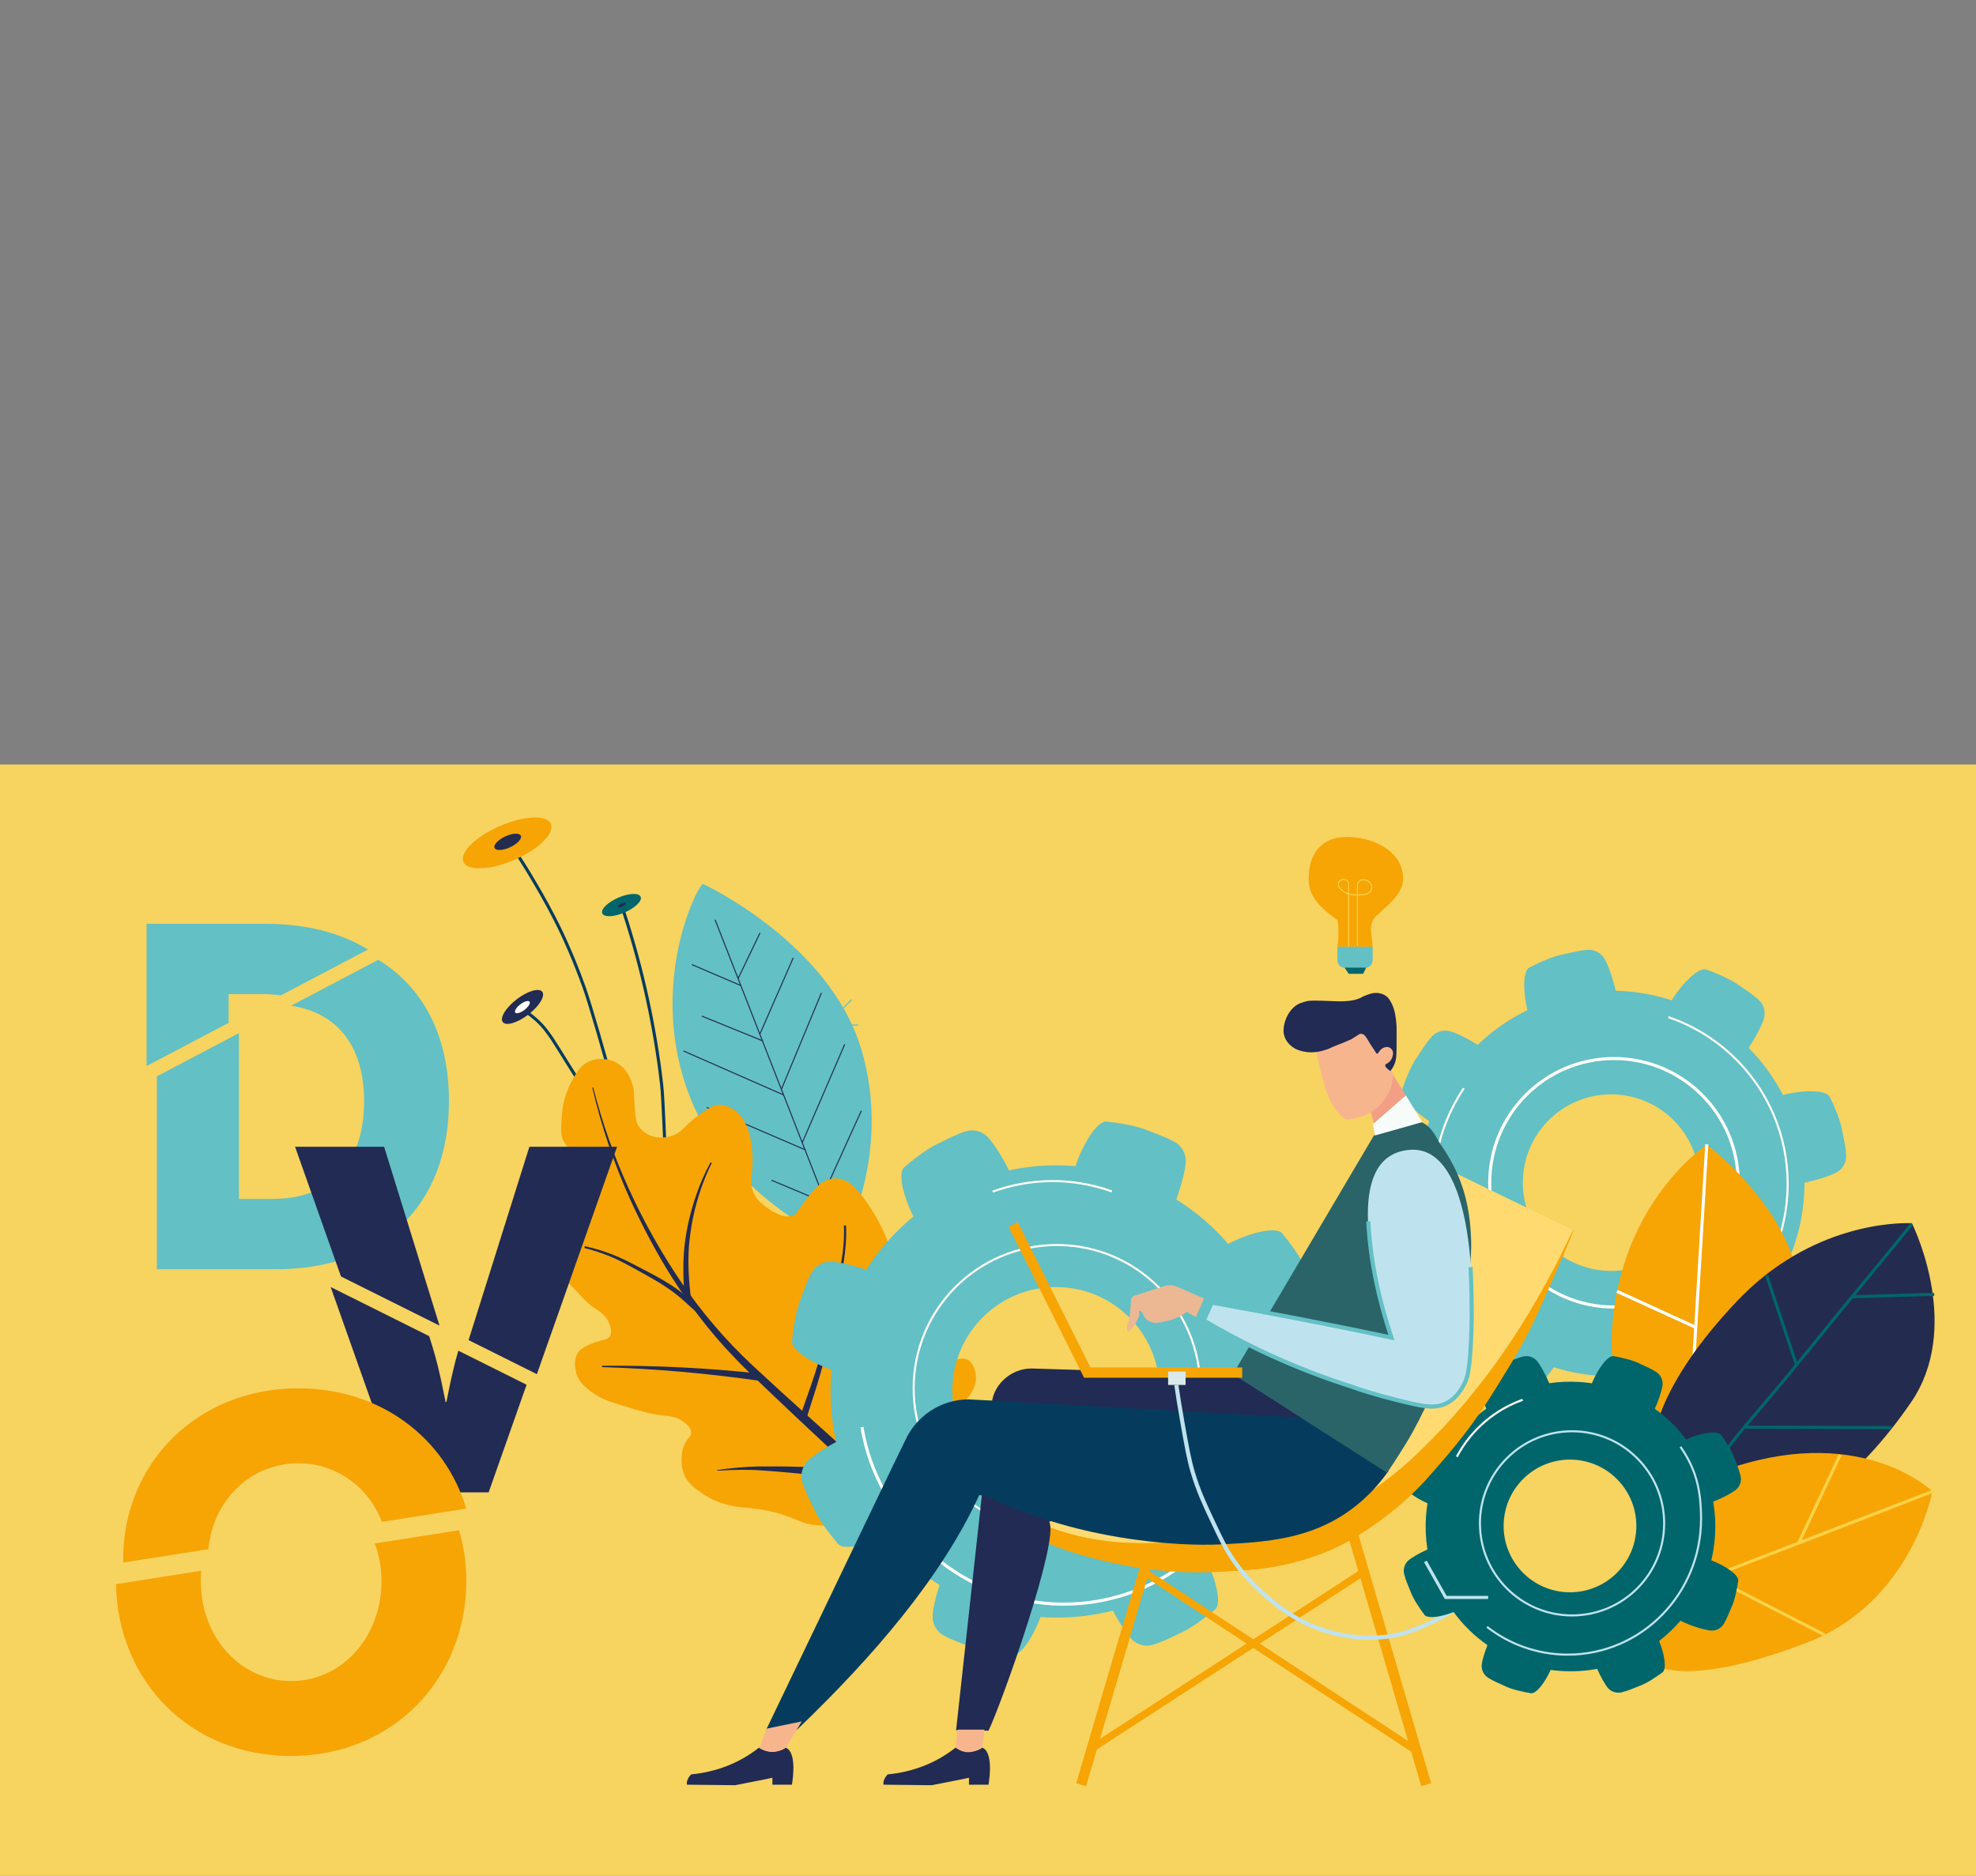 <?xml version="1.0" encoding="UTF-8"?>
<svg xmlns="http://www.w3.org/2000/svg" viewBox="0 0 1920 1823">
  <rect x="0" y="0" width="1920" height="1823" fill="#808080" stroke="none"/>
  <defs>
    <style>
      .cls-1, .cls-2, .cls-3, .cls-4, .cls-5, .cls-6, .cls-7, .cls-8, .cls-9, .cls-10, .cls-11, .cls-12, .cls-13, .cls-14 {
        fill: none;
      }

      .cls-2, .cls-3, .cls-4, .cls-5, .cls-6, .cls-7, .cls-15, .cls-16, .cls-8, .cls-9, .cls-11, .cls-12, .cls-17, .cls-13 {
        stroke-miterlimit: 10;
      }

      .cls-2, .cls-3, .cls-4, .cls-5, .cls-6, .cls-17 {
        stroke-width: 3px;
      }

      .cls-2, .cls-9, .cls-17 {
        stroke: #fff;
      }

      .cls-3, .cls-12 {
        stroke: #ffd147;
      }

      .cls-4 {
        stroke: #053c5e;
      }

      .cls-5 {
        stroke: #00666b;
      }

      .cls-6, .cls-8, .cls-11 {
        stroke: #bfe3ee;
      }

      .cls-18 {
        fill: #f7b58e;
      }

      .cls-19 {
        fill: #f7fcfa;
      }

      .cls-20 {
        fill: #f39f85;
      }

      .cls-21 {
        fill: #f7d360;
      }

      .cls-22 {
        fill: #053c5e;
      }

      .cls-23 {
        fill: #00666b;
      }

      .cls-24 {
        fill: #ecb893;
      }

      .cls-25, .cls-17 {
        fill: #f6a505;
      }

      .cls-26 {
        fill: #fff;
      }

      .cls-27 {
        fill: #ffda70;
      }

      .cls-28, .cls-15, .cls-16 {
        fill: #63c0c4;
      }

      .cls-29 {
        fill: #bfe3ee;
      }

      .cls-30 {
        fill: #dae9eb;
      }

      .cls-31 {
        fill: #232b4f;
      }

      .cls-32 {
        fill: #232c4f;
      }

      .cls-33 {
        fill: #212b53;
      }

      .cls-34 {
        fill: #2a6468;
      }

      .cls-7 {
        stroke-width: 10px;
      }

      .cls-7, .cls-13 {
        stroke: #f6a505;
      }

      .cls-15, .cls-10, .cls-14 {
        stroke: #63c0c4;
      }

      .cls-16 {
        stroke: #212b53;
      }

      .cls-8, .cls-9 {
        stroke-width: 2px;
      }

      .cls-10 {
        stroke-linecap: square;
        stroke-linejoin: bevel;
      }

      .cls-10, .cls-11, .cls-14 {
        stroke-width: 4px;
      }

      .cls-13 {
        stroke-width: 7px;
      }

      .cls-14 {
        stroke-miterlimit: 150;
      }
    </style>
  </defs>
  <g id="background-layer">
    <rect class="cls-21" y="743" width="1920" height="1080"/>
  </g>
  <g id="Layer_1" data-name="Layer 1">
    <path class="cls-11" d="m1388.33,1577.89c11.31-5.21,20.84-10.72,25.67-13.89"/>
    <g>
      <path class="cls-28" d="m817.54,1210.33s-107.19-42.96-146.94-143.71c-43.32-109.8,8.72-209.41,12.72-207.45,0,0,122.6,56.85,153.59,160.62,30.99,103.78-19.38,190.54-19.38,190.54Z"/>
      <g>
        <line class="cls-16" x1="694.82" y1="893.84" x2="804.62" y2="1174.8"/>
        <line class="cls-16" x1="738.42" y1="906.75" x2="717.25" y2="950.92"/>
        <line class="cls-16" x1="770.72" y1="930.98" x2="738.42" y2="1004.81"/>
        <line class="cls-16" x1="798.17" y1="964.89" x2="759.41" y2="1058.25"/>
        <line class="cls-16" x1="820.77" y1="1014.94" x2="779.75" y2="1110.01"/>
        <line class="cls-16" x1="836.92" y1="1079.53" x2="800.26" y2="1160.27"/>
        <line class="cls-16" x1="672.22" y1="937.43" x2="719.99" y2="957.91"/>
        <line class="cls-16" x1="681.9" y1="987.49" x2="741.07" y2="1011.57"/>
        <line class="cls-16" x1="664.14" y1="1021.4" x2="761.8" y2="1064.33"/>
        <line class="cls-16" x1="686.75" y1="1076.3" x2="782.73" y2="1117.61"/>
        <line class="cls-16" x1="749.72" y1="1147.08" x2="802.44" y2="1169.2"/>
      </g>
      <line class="cls-15" x1="823" y1="996.17" x2="834" y2="996.17"/>
    </g>
    <path class="cls-4" d="m573.5,1067.5c-8.46-11.7-32.73-51.72-36.87-57.76-3.94-5.75-8.11-11.94-15.55-18.66-3.09-2.79-5.85-4.86-7.77-6.22"/>
    <ellipse class="cls-33" cx="507.74" cy="978.55" rx="24.18" ry="9.32" transform="translate(-491.05 511.88) rotate(-37.53)"/>
    <ellipse class="cls-26" cx="507.61" cy="978.75" rx="8.75" ry="3.37" transform="translate(-491.2 511.85) rotate(-37.53)"/>
    <path class="cls-4" d="m594.5,1051.5c-5.54-21.77-21.37-76.45-26.89-91.85-9.95-27.78-19.43-47.93-21.77-52.86-9.73-20.5-18.59-35.83-24.88-46.64-6.66-11.46-12.6-20.97-17.1-27.99"/>
    <ellipse class="cls-25" cx="492.78" cy="819.24" rx="46.34" ry="17.86" transform="translate(-285.58 264.13) rotate(-23.48)"/>
    <ellipse class="cls-32" cx="493.35" cy="818.11" rx="14.07" ry="5.77" transform="translate(-299.93 285.75) rotate(-25.04)"/>
    <path class="cls-4" d="m646.5,1122.5c-.61-8.77-2.04-54.48-3.59-68.23-1.37-12.18-5.2-43.65-13.99-83.96-5.4-24.75-12.85-53.65-23.32-85.51"/>
    <ellipse class="cls-23" cx="603.82" cy="879.66" rx="20.31" ry="7.83" transform="translate(-300.45 313.37) rotate(-23.48)"/>
    <ellipse class="cls-33" cx="604.2" cy="879.67" rx="4.12" ry="1.59" transform="translate(-326.72 357.88) rotate(-26.25)"/>
    <line class="cls-15" x1="818.5" y1="980.5" x2="827.5" y2="971.5"/>
    <g>
      <path class="cls-25" d="m799.08,1482.6c-25.62-.16-26.04-12.21-71.52-17.1-5.03-.54-26.57-.95-45.09-13.99-6.71-4.73-13.45-9.12-17.1-17.1-3.41-7.46-3.2-14.78-3.11-17.1.12-3.03.33-8.27,3.11-13.99,3.02-6.21,6.15-7.01,6.22-10.88.09-5.3-5.68-9.39-7.77-10.88-7.16-5.08-14.23-5.32-21.77-6.22-11.44-1.37-20.07-4.02-37.32-9.33-12.52-3.85-18.94-5.88-26.43-10.88-7-4.67-16.03-10.7-18.66-21.77-.38-1.59-3.13-13.19,3.11-20.21,5.52-6.2,18.83-9.7,23.32-10.88,2.46-.65,4.69-1.11,6.22-3.11,3.9-5.12-1.08-14.67-1.55-15.55-3.75-6.99-9.06-9.37-15.55-13.99-4.11-2.93-9.48-8.69-20.21-20.21-22.99-24.68-42.82-45.95-38.87-65.3,4.25-20.84,32.84-23.63,37.32-51.31,1.29-8.01,0-13.99,0-13.99-1.27-3.71-3.18-5.57-4.66-7.77-4.14-6.13-3.74-12.88-3.11-23.32.46-7.68,1.4-20.92,9.33-35.76,5.07-9.49,8.76-16.4,17.1-20.21,12.17-5.56,24.06-.37,24.88,0,14.87,6.82,18.26,24.2,18.66,26.43.86,4.83,0,5.98,1.55,23.32.46,5.16.86,8.63,3.11,12.44,3.5,5.91,9.04,8.5,10.88,9.33,10.41,4.69,20.85.93,23.32,0,8.65-3.26,8.43-7.21,23.32-18.66,13.46-10.35,18.43-10.81,20.21-10.88,9.78-.43,17.32,6.54,18.66,7.77,17.95,16.59,14.4,53.7,13.99,57.53-.59,5.53-1.84,12.48,1.55,20.21,3.17,7.23,8.71,11.27,12.44,13.99,3.58,2.62,16.85,12.3,26.43,7.77,2.35-1.11,2.64-2.21,7.77-9.33,13.7-19.01,19.64-22.27,21.77-23.32,2.31-1.15,6.76-3.35,12.44-3.11,10.02.43,17.42,8.2,23.32,15.55,18.61,23.19,26.43,46.64,26.43,46.64,19.7,59.09,11.28,74.66,29.54,93.29,1.13,1.16,23.69,23.79,38.87,20.21,1.37-.32,4.46-1.28,7.77,0,6.1,2.35,9.07,10.76,9.33,17.1.4,9.83-5.59,17.49-7.77,20.21-66.75,83.09-100.12,124.64-141.49,124.38Z"/>
      <g>
        <path class="cls-33" d="m830.63,1430.7c-30.69-28.8-74.59-69.62-104.59-98.78-6.92-6.7-13.6-13.7-20.15-20.77-19.53-21.31-36.97-44.58-52.51-68.92-15.42-24.39-28.89-49.96-40.91-76.18-15.87-35.02-28.21-71.57-36.92-108.93l.88-.21c17.02,67.26,46.27,131.17,85.05,188.6,20.11,29.52,43.39,56.92,69.51,81.27,30.44,28.43,75.28,68.53,106.36,96.55,0,0-6.73,7.39-6.73,7.39h0Z"/>
        <path class="cls-33" d="m691.6,1130.31c-12.53,25.31-19.92,53.19-22.21,81.3-1.14,16.8-.12,33.87,2.08,50.52,0,0-5.95.74-5.95.74-1.71-17.21-2.2-34.46-.47-51.66,1.91-17.1,5.9-33.96,11.59-50.17,3.61-10.81,8.33-21.33,13.75-31.35,0,0,1.21.62,1.21.62h0Z"/>
        <path class="cls-33" d="m568.21,1211.11c10.56,2.35,20.94,5.54,30.96,9.77,8.65,3.62,20.56,10.09,29.02,14.42,10.76,5.6,21.54,11.57,31.43,18.82,6.13,4.66,15.61,13.36,21.51,18.48,0,0-3.24,3.81-3.24,3.81l-11.98-10.9c-11.71-11-25.35-19.29-39.42-27.06-8.25-4.51-19.95-11.27-28.41-15.09-9.71-4.41-19.9-7.86-30.28-10.46l.42-1.78h0Z"/>
        <path class="cls-33" d="m822.03,1190.96c1.3,23.79-4.33,47.13-8.58,70.37-3.92,20.25-8.16,40.61-12.9,60.7-3.83,16.4-9.77,33.84-15.07,50.56-.66,2.13-1.56,4-.71,6.35,0,0-8.53-2.88-8.53-2.88,2.1-1.35,2.52-3.39,3.29-5.48,0,0,2.09-5.89,2.09-5.89,4.22-11.97,9.77-27.55,12.61-37.47,9.36-33.29,16.72-67.23,23.27-101.16,2.05-11.54,2.93-23.3,2.48-35.02l2.05-.08h0Z"/>
        <path class="cls-33" d="m585.01,1327.34c51.39-.44,102.83,2.14,153.93,7.69,0,0-.88,6.94-.88,6.94-25.32-3.62-50.81-6.55-76.3-8.81-25.52-2.22-51.13-3.73-76.76-4.51v-1.32h.01Z"/>
        <path class="cls-33" d="m696.96,1428.65c13.32-1.92,26.8-3.12,40.26-3.47,11.33.07,22.9-.1,34.2.24,0,0,24.85.59,24.85.59l-.57,7.98c-17.04-1.72-38.56-3.79-55.44-4.91-6.11-.5-12.39-.57-18.51-.6-8.24,0-16.49.29-24.73.87l-.08-.71h0Z"/>
      </g>
    </g>
    <path class="cls-28" d="m1279.42,1258.88c-2.59-8.62-6.87-17.29-10.36-24.76h.01c-4.74-12.11-17.01-27.96-23.25-35.51-6.14-6.98-32.06-.43-52.46,10.3-14.51-16.83-31.52-31.43-50.46-43.23,4.96-13.24,8.94-29.02,9.28-36.53.36-7.96-3.85-15.46-10.82-19.34-7.87-4.37-16.98-7.61-24.69-10.53h0c-11.83-5.39-31.67-8.21-41.41-9.27-9.18-.73-23.01,21.59-30.23,43.3-6-.5-12.07-.75-18.2-.75-15.92,0-31.44,1.69-46.4,4.91-6.34-12.9-15.47-27.1-20.86-32.59-5.58-5.69-13.94-7.72-21.53-5.26-8.56,2.78-17.14,7.24-24.53,10.89h-.01c-12,4.99-27.58,17.59-35,23.99-6.36,5.84-.69,28.46,9.08,47.8-17.89,14.66-33.42,32.09-45.94,51.63-12.74-4.31-27.11-7.6-34.16-7.81-7.97-.23-15.4,4.1-19.16,11.14-4.24,7.93-7.34,17.1-10.13,24.85h-.01c-5.19,11.92-7.68,31.8-8.59,41.56-.53,8.44,18.44,20.49,38.45,27.71-.66,6.9-.99,13.89-.99,20.96,0,16.85,1.9,33.26,5.49,49.03-11.37,6.03-22.74,13.53-27.52,18.21-5.69,5.57-7.73,13.93-5.28,21.52,2.77,8.57,7.22,17.15,10.86,24.55h0c4.98,12.01,17.56,27.61,23.95,35.04,5.44,5.94,25.5,1.43,43.89-7.12,15.43,18.39,33.83,34.21,54.45,46.74-3.73,11.6-6.47,23.77-6.7,30.08-.28,7.96,4,15.43,11.01,19.24,7.91,4.29,17.05,7.45,24.78,10.3h0c11.89,5.28,31.75,7.91,41.5,8.88,8.3.58,20.21-17.67,27.61-37.25,5.2.37,10.45.56,15.75.56,18.84,0,37.12-2.37,54.57-6.83,5.92,11.4,13.3,22.8,17.93,27.62,5.52,5.75,13.86,7.87,21.48,5.49,8.58-2.69,17.21-7.06,24.64-10.64h.01c12.05-4.86,27.76-17.3,35.25-23.62,6.34-5.7,1.11-27.92-8.25-47.2,45.47-40.26,74.14-99.08,74.14-164.6,0-17.84-2.13-35.19-6.14-51.8,13.09-6.05,27.61-14.95,33.25-20.25,5.8-5.46,8.01-13.77,5.71-21.41Zm-253.39,193.36c-55.61,0-100.7-45.09-100.7-100.7s45.09-100.7,100.7-100.7,100.7,45.09,100.7,100.7-45.1,100.7-100.7,100.7Z"/>
    <path class="cls-9" d="m1080.33,1157.88c-39-13.94-79.72-12.86-115.83.25"/>
    <path class="cls-2" d="m837.55,1387c4.89,29.85,16.61,57.41,33.5,81"/>
    <path class="cls-9" d="m1155.31,1295.05c-21.14-49.98-70.63-85.05-128.31-85.05-76.91,0-139.25,62.34-139.25,139.25s62.34,139.25,139.25,139.25,139.25-62.34,139.25-139.25c0-19.23-3.9-37.54-10.94-54.2"/>
    <line class="cls-1" x1="563" x2="561.63" y2="3.24"/>
    <g>
      <path class="cls-28" d="m1738.26,1223.8c4.1-9.62,7.44-19.72,9.95-30.23,3.52-14.79,5.18-29.6,5.13-44.16,12.05-2.43,25.84-6.95,31.56-10.23,5.89-3.38,9.36-9.84,8.96-16.62-.45-7.66-2.28-15.69-3.7-22.57h.01c-1.54-10.97-8.59-26.54-12.27-34.03-3.71-7-26.5-6.68-45.53-1.81-8.71-16.82-19.93-32.28-33.31-45.8,6.73-10,13.14-22.3,14.9-28.46,1.87-6.53-.14-13.58-5.15-18.17-5.66-5.18-12.58-9.66-18.39-13.6h0c-8.75-6.8-24.64-13.06-32.51-15.86-7.47-2.42-23.34,13.36-33.61,29.93-4.88-1.6-9.86-3-14.94-4.21-13.2-3.14-26.4-4.8-39.44-5.09-2.71-11.95-7.48-25.52-10.86-31.14-3.5-5.82-10.03-9.15-16.81-8.61-7.65.62-15.64,2.62-22.49,4.19h0c-10.94,1.77-26.34,9.14-33.75,12.98-6.43,3.59-6.19,23.46-1.9,41.42-17.73,8.62-34.04,20.01-48.28,33.74-9.71-6.09-20.98-11.65-26.78-13.22-6.56-1.76-13.58.36-18.08,5.46-5.08,5.74-9.46,12.73-13.3,18.6h0c-6.66,8.86-12.64,24.85-15.32,32.76-2.11,6.89,11.25,20.63,26.41,30.56-1.91,5.59-3.56,11.32-4.96,17.18-3.33,13.97-4.99,27.95-5.12,41.73-10.62,2.76-21.52,6.73-26.41,9.67-5.82,3.5-9.16,10.02-8.62,16.8.61,7.65,2.6,15.64,4.16,22.5h-.01c1.76,10.94,9.11,26.35,12.94,33.78,3.34,6,20.86,6.22,37.79,2.76,9.16,18.29,21.3,35.04,35.92,49.5-5.38,8.88-10.06,18.43-11.49,23.62-1.8,6.54.27,13.58,5.33,18.12,5.71,5.12,12.67,9.54,18.51,13.43h0c8.82,6.72,24.76,12.82,32.66,15.55,6.77,2.12,20.24-10.66,30.24-25.44,4.24,1.33,8.55,2.53,12.95,3.57,15.62,3.72,31.24,5.36,46.59,5.11,2.66,10.62,6.53,21.53,9.42,26.44,3.44,5.86,9.94,9.26,16.73,8.79,7.64-.54,15.66-2.46,22.53-3.96h0c10.95-1.65,26.43-8.86,33.89-12.62,6.38-3.47,6.43-22.93,2.47-40.76,11.19-5.98,21.78-13.1,31.56-21.22,10.61,7.99,28.69,17.14,36.6,19.11,6.59,1.65,13.57-.6,17.99-5.78,4.98-5.83,9.22-12.9,12.97-18.84h0c6.49-8.97,12.19-25.08,14.73-33.03,2.09-7.36-13.38-22.12-29.85-31.84Zm-192.64,9.07c-46.11-10.97-74.59-57.26-63.62-103.36,10.97-46.11,57.26-74.59,103.36-63.62,46.1,10.97,74.59,57.26,63.62,103.36-10.97,46.11-57.26,74.59-103.36,63.62Z"/>
      <circle class="cls-2" cx="1568.25" cy="1149.5" r="120.75"/>
      <g>
        <path class="cls-9" d="m1717.74,1229.42c12.31-23.61,19.26-50.45,19.26-78.92,0-23.61-4.78-46.1-13.44-66.56"/>
        <path class="cls-9" d="m1723.56,1083.94c-18.9-44.69-56.26-79.67-102.52-95.39"/>
      </g>
      <path class="cls-9" d="m1422.33,1057.66c-26.6,39.51-34.5,86.13-25.75,129.4"/>
    </g>
    <g>
      <path class="cls-25" d="m1566.33,1292.49c-6.43,102.84,69.62,192.46,69.62,192.46,0,0,88.04-93.5,110.74-194.01,21.77-96.4-88.28-178.47-88.28-178.47,0,0-84.31,55.63-92.08,180.02Z"/>
      <line class="cls-17" x1="1658.41" y1="1112.13" x2="1635.95" y2="1484.95"/>
      <line class="cls-17" x1="1571.24" y1="1255.03" x2="1647.18" y2="1289.75"/>
    </g>
    <g>
      <path class="cls-31" d="m1857.9,1189.23c-.12-.26-.19-.39-.19-.39,0,0-.5-.03-1.42-.06,0,0-.01,0-.02,0-.01,0-.03,0-.04,0-12.12-.38-96.85-.14-168.85,76.17-150.92,159.98-52.86,230.11-52.86,230.11,0,0,113.5,26.44,222.33-132.15,49.16-71.64,4.38-166.85,1.05-173.68Z"/>
      <path class="cls-5" d="m1857.68,1189.5c-22.97,28.33-46.27,56.39-69.41,84.59s-46.57,57.93-70.71,86.2c-13.26,15.53-26.57,31.05-39.07,47.21"/>
      <line class="cls-5" x1="1716.5" y1="1239.5" x2="1745.35" y2="1325.84"/>
      <line class="cls-5" x1="1879.4" y1="1257.96" x2="1799.45" y2="1260.25"/>
    </g>
    <line class="cls-5" x1="1838" y1="1387.5" x2="1694.9" y2="1387.01"/>
    <g>
      <path class="cls-25" d="m1579.74,1567.11s-23.19,105.54,175.82,29.36c102.52-39.25,122.03-147.13,122.03-147.13,0,0-66.06-64.33-192-23.9-84.21,27.03-105.86,141.67-105.86,141.67Z"/>
      <g>
        <line class="cls-3" x1="1674" y1="1528" x2="1879" y2="1449"/>
        <line class="cls-3" x1="1788" y1="1414" x2="1748" y2="1499"/>
        <line class="cls-3" x1="1773" y1="1589" x2="1668" y2="1535"/>
      </g>
    </g>
    <g>
      <path class="cls-23" d="m1406.67,1568.76c1.92-.6,3.86-1.27,5.78-2.02,9.09,12.4,20.18,23.27,32.83,32.14-2.87,7.26-5.13,14.92-5.54,18.94-.51,5.08,1.91,10.03,6.23,12.76,4.87,3.07,10.58,5.47,15.4,7.62,3.69,1.94,8.68,3.53,13.52,4.77s9.53,2.13,12.62,2.64c5.28.72,13.66-10.44,19.21-22.64,3.3.45,6.65.79,10.04,1.01,12.03.79,23.81.05,35.15-2.07,3.3,7.53,7.54,15.12,10.3,18.4,3.28,3.9,8.52,5.61,13.49,4.4,5.6-1.35,11.29-3.78,16.19-5.76h.01c7.9-2.6,18.46-9.89,23.51-13.61,4.29-3.38,1.88-17.8-3.29-30.51,7.53-5.84,14.48-12.44,20.7-19.69,8.87,4.59,23.41,9.09,29.52,9.56,5.09.39,9.97-2.15,12.59-6.54,2.96-4.95,5.21-10.72,7.24-15.59,1.84-3.73,3.31-8.76,4.43-13.63s1.89-9.58,2.33-12.69c.63-5.71-12.69-14.7-26.11-19.83,1.83-7.65,3.03-15.54,3.56-23.65.75-11.39.12-22.57-1.75-33.35,8.62-3.32,18.27-8.39,22.1-11.54,3.93-3.25,5.69-8.47,4.54-13.44-1.29-5.62-3.66-11.34-5.58-16.26h.01c-2.52-7.93-9.7-18.58-13.37-23.66-3.63-4.72-20.47-1.62-33.95,4.38-8.56-11.36-18.82-21.4-30.43-29.73,3.73-8.26,6.93-18.17,7.46-22.96.57-5.07-1.81-10.03-6.1-12.81-4.84-3.12-10.53-5.57-15.33-7.76-3.67-1.97-8.64-3.61-13.47-4.9-4.83-1.28-9.51-2.22-12.6-2.76-5.84-.85-15.61,12.83-21.13,26.4-3.81-.57-7.68-.98-11.6-1.24-10.17-.67-20.16-.24-29.85,1.19-3.51-8.51-8.75-17.96-11.96-21.7-3.33-3.86-8.59-5.51-13.54-4.26-5.58,1.42-11.25,3.91-16.13,5.93h0c-7.88,2.69-18.36,10.08-23.37,13.86-4.31,3.47-1.64,18.16,3.8,30.92-12.05,8.62-22.7,19.1-31.52,31.06-7.96-3.28-17-5.99-21.5-6.42-5.08-.48-10.01,1.98-12.71,6.32-3.04,4.89-5.4,10.62-7.51,15.45h-.01c-3.81,7.4-6.24,20-7.23,26.19-.69,5.37,10.92,13.87,23.41,19.32-.71,4.38-1.22,8.83-1.51,13.35-.71,10.77-.18,21.33,1.45,31.56-7.52,3.37-15.1,7.69-18.35,10.48-3.87,3.32-5.52,8.57-4.27,13.53,1.41,5.59,3.89,11.26,5.91,16.14h-.01c2.68,7.88,10.06,18.37,13.83,23.39,2.72,3.38,12.36,2.47,22.56-.69m183.16-81.52c-2.33,35.53-33.04,62.45-68.56,60.12-35.53-2.33-62.45-33.03-60.12-68.56,2.33-35.53,33.03-62.45,68.56-60.12,35.53,2.33,62.45,33.03,60.12,68.56Z"/>
      <circle class="cls-8" cx="1527.5" cy="1480.5" r="89.5"/>
      <path class="cls-8" d="m1632.85,1406.1c14.95,21.52,20,41.62,20,70,0,72.9-57.98,132-129.5,132-29.5,0-56.7-10.05-78.47-26.98"/>
      <polyline class="cls-6" points="1385 1517.5 1404.73 1552.5 1446 1552.5"/>
      <path class="cls-9" d="m1415.51,1415.77c14.27-26.82,37.47-45.84,63.99-55.33"/>
    </g>
    <path class="cls-2" d="m876.05,1478c35.1,49.04,92.54,81,157.45,81,57.25,0,108.68-24.86,144.11-64.37"/>
    <g>
      <g>
        <line class="cls-7" x1="1050.5" y1="1734.5" x2="1113.5" y2="1520.5"/>
        <line class="cls-7" x1="1385.78" y1="1734.5" x2="1313.5" y2="1487.5"/>
        <line class="cls-13" x1="1060.88" y1="1699.26" x2="1325.21" y2="1527.5"/>
        <line class="cls-13" x1="1111.44" y1="1527.5" x2="1376.1" y2="1701.42"/>
      </g>
      <path class="cls-27" d="m1278,1506c-106.35,22.22-203.08,13.19-289-31,154.94-37.71,291.56-152.28,410.22-342.13l130,63c-47.01,99.69-143.22,285.13-251.22,310.13Z"/>
      <path class="cls-33" d="m960.75,1732.91c-.08.52-.16,1.05-.25,1.59h-19v-6.78l-5.11,1.15-31.11,6.13-46.28-.5v-.04s-.5.04-.5.04c-.61-3.34.96-6.67,4-10,23.96-2.35,46.14-10.44,66-26,4.13,2.61,8.72,3.72,13,4.23v-.23s8,0,13-4c6.82,2.65,9.05,15.51,6.25,34.41Z"/>
      <path class="cls-33" d="m769.75,1732.91c-.08.52-.16,1.05-.25,1.59h-19v-6.78l-5.11,1.15-31.11,6.13-46.28-.5v-.04s-.5.04-.5.04c-.61-3.34.96-6.67,4-10,23.96-2.35,46.14-10.44,66-26,4.13,2.61,8.72,3.72,13,4.23v-.23s8,0,13-4c6.82,2.65,9.05,15.51,6.25,34.41Z"/>
      <g>
        <path class="cls-25" d="m1529,1195c-.62-.28-8.71,18.67-24,47-21.3,39.47-40.13,66.64-46,75-16.32,23.22-30.39,40.2-37,48-5.98,7.06-15.85,18.66-30,33-11.51,11.67-25.95,26.19-47,42,0,0-14.16,10.64-28,19-47.25,28.56-119.46,28.96-128,31-155,37-229-46-182-12,.07.05,0,.07,0,7,0,6.22-.97,7.19,0,9,.9,1.69,2.57,2.41,4,3,16.59,6.87,16.94,6.98,17,7,8.94,2.74,6.38,2.39,15,5,28.93,8.76,53,13,53,13,27.68,4.88,49.31,5.77,57,6,17.26.52,30.22-.26,42-1,20.46-1.29,33.98-2.14,52-6,25.24-5.41,43.15-13.28,47-15,19.44-8.69,32.79-18.05,44-26,15.86-11.25,27.24-21.56,33-27,10.07-9.51,16.44-16.84,27-29,8.85-10.19,19.94-23.02,33-41,11.25-15.49,18.5-27.3,30-46,8.07-13.13,13.88-22.59,21-36,5.67-10.68,10.01-19.81,19-40,1.27-2.85,29.14-65.48,28-66Z"/>
        <path class="cls-33" d="m960.5,1682l-31.5-.5,34.5-314.5c0-20.22,18.39-37,38.6-37l263.4,8c20.22,0,35,8.39,35,28.6l-281,112.4c10,18-46,176-59,203Z"/>
        <path class="cls-22" d="m1349.5,1429c-7.33,10.65-19.46,25.71-38,39-38.28,27.43-79.49,30.83-127,33-18.65.85-53.08.23-97-7-31.95-5.26-77.79-16-130-40l-6-1c-36.79,80.53-104.22,158.1-175.76,226.81-.41.4-.83.79-1.24,1.19h-30l122.86-256,12.14-25h.01c10.66-23.59,34.39-40,61.96-40l327.03,18,76.12,50.11,4.88.89Z"/>
      </g>
      <path class="cls-34" d="m1425,1252.5c-5.99,34.56-16.01,59.1-27,86,0,0-14.8,36.23-31,63-5.43,8.96-12,19-12,19-.8,1.21-2.18,3.3-3,4.54-1.97,2.97-2.95,4.46-3,4.46-.2-.01-.43-.51-.66-1.49l-.34,3.49-150-96,137-232,44.7-12.63,1.3-.37c.19.01.44.14,2,1,9.46,5.18,12.53,14.55,17,21,8.64,12.46,13.6,22.96,15,26,11.36,24.67,13.19,46.98,14,58,1.66,22.67-1.15,39.58-4,56Z"/>
      <path class="cls-18" d="m764,1698c-8.71,5.94-17.37,6.02-26,1l7-19,34-7-15,25Z"/>
      <path class="cls-18" d="m954.5,1698.18c-9.94,6.38-18.58,6.26-26,0l2-17.18h26l-2,17.18Z"/>
      <path class="cls-11" d="m1143,1346c1.29,8.84,3.27,21.62,6,37,4.23,23.81,6.35,35.72,10,48,5.35,17.99,11.36,30.77,19,47,8.57,18.21,12.86,27.34,21,39,5.17,7.41,15.61,21.17,32,35,11.84,9.99,32.23,26.82,64,35,28.66,7.38,51.67,3.89,57,3,11.94-1.99,25.02-6.9,36.33-12.11"/>
    </g>
    <path class="cls-34" d="m1382,1089.5l-1.3.37c.43-.26.87-.39,1.3-.37Z"/>
    <g>
      <path class="cls-29" d="m1425.5,1333c-1.5,5.02-.91,6.83-3,12-.86,2.14-2.47,6.02-6,10-4.24,4.78-8.84,6.99-11,8-.49.23-1.22.55-2.14.91-1.87.73-4.57,1.59-7.86,2.09-4.09.62-8.07.04-16-1-3.13-.41-4.71-.62-6-1-.94-.27-1-.57-2-1l-1.02-.36c-.14,0-.28-.01-.42-.02-.71-.03-1.43-.05-2.14-.08-1.06-.06-1.96-.08-2.74-.14-1.27-.32-2.53-.66-3.79-.99h-.01c-69.07-18.35-134.12-44.98-189.89-78.42l6.85-16.47c46.85,7.29,108.76,20.54,175.05,34.44-.45-1.45-.91-2.94-1.4-4.47-24-75-43.03-174.38,18-179,62.96-4.77,64.82,144.05,57.17,201.36-.37,2.77-.76,5.33-1.17,7.64"/>
      <g>
        <path class="cls-14" d="m1169,1284.5l8.5-18.5c56,10,118.5,22,174.5,34-12-36-20.5-74-22.5-113"/>
        <path class="cls-10" d="m1429,1233.5c.78,17.04.98,31.35,1,42,0,5.63-.02,18.03-1,34-1.48,24.12-3.51,30.09-6,35-2.09,4.11-6.94,13.69-17,19-10.58,5.59-21.58,3.64-37,0-38.98-9.19-56-16-56-16-24.45-7.78-51.44-17.85-80-31-23.32-10.73-44.32-21.97-63-33"/>
      </g>
    </g>
    <g>
      <polyline class="cls-7" points="984.44 1190 1056.44 1334 1207 1334"/>
      <rect class="cls-30" x="1135" y="1333" width="17" height="13"/>
    </g>
    <g>
      <polygon class="cls-19" points="1334 1092.5 1366 1064.5 1382 1090.5 1336 1103.5 1334 1092.5"/>
      <polygon class="cls-20" points="1331 1077.5 1334.99 1091.63 1366 1064.5 1351 1040.5 1331 1077.5"/>
      <path class="cls-18" d="m1353,1042c2.82,20.33-16.24,45.27-45,46-17.96-10.69-23.53-40.51-29-67,3.89.88,44.6-21.21,45-17,3.08.62,8.06,9.58,14.7,19.65.09-.21.2-.43.3-.65.44-.93,1.23-2.62,3-4,2.57-2.01,5.47-2.01,6-2,1.02.02,2.52.04,4,1,2.11,1.37,3.04,3.9,3,6-.05,2.55-1.52,4.27-3,6-1.66,1.95-3.47,3.15-5,4-.22.12-.45.24-.69.36,2.12,2.7,4.35,5.3,6.69,7.64Z"/>
      <path class="cls-33" d="m1321,1005c.81-.46,1.91-.32,3,0,1.23.36,2.15,1.24,4,4,1.39,2.07,1.57,2.65,3,5,1.87,3.09,1.86,2.59,4,6,1.99,3.17,2.22,3.94,3,4,1.57.12,1.82-2.96,5-5,.51-.32,3.85-2.4,7-1,1.84.82,2.73,2.43,3,3,1.1,2.29.44,4.51,0,6-.21.72-.92,3.02-3,5-2.1,2-3.66,1.84-4,3-.29.98.34,2.72,5,6,3.09-3.98,4.39-7.57,5-10,.83-3.32.89-6.55,1-13,.02-1.36.01-1.77,0-5-.04-12.62.12-12.04,0-15-.35-8.21-1.68-13.73-2-15-.79-3.15-1.87-6.48-4-10-.99-1.64-1.69-2.78-3-4-3.76-3.51-8.46-3.9-10-4-3.54-.24-6.11.65-10,2-4.89,1.69-4.75,2.57-9,4-4.28,1.44-7.84,1.71-12,2-4.37.3-7.49.15-11,0-21.27-.92-23.96-.48-26,0-3.59.85-8.55,1.98-13,6-3.27,2.95-5.17,6.44-6,8-2.07,3.89-2.82,7.18-3,8-.63,2.91-1.54,7.11,0,12,1.51,4.81,4.58,7.69,6,9,4.57,4.19,9.62,5.29,13,6,9.46,1.98,17.48-.54,22-2,3.89-1.26,2.76-1.4,12-5,9.41-3.66-2,1,12-5"/>
    </g>
    <path class="cls-24" d="m1103,1259l28-9c3.71-1.34,7.53-1.27,11.43,0l27.57,12-8,18-9-5c-1.33,1-2.67,2-4,3-.99.54-2.35,1.25-4,2-4.67,2.12-8.84,3.3-12,4-6.97,1.55-10.46,2.32-14,1-1.87-.69-5.13-1.91-7-5-1.29-2.14-2-5.3-4-6-.19-.07-.66-.22-1,0-.63.42-.13,1.92,0,3,.18,1.45-.55,2.98-2,6-1.16,2.4-2.47,5.08-5,8-1.4,1.62-2.98,3.4-4,3-.88-.35-.96-2.17-1-3-.12-2.71.9-4.79,1-5,1.04-2.15,2.24-7.81,3-23,.3-2.06,1.69-3.36,4-4Z"/>
    <g>
      <path class="cls-28" d="m357.55,922.81l-84.74,44.61c-5.68-.85-11.64-1.28-17.85-1.28h-32.8v27.94l-79.71,41.96v-138.23h115.7c39.01,0,72.66,8.64,99.4,25Z"/>
      <path class="cls-28" d="m436.24,1069.98c0,102.5-65.59,163.54-168.09,163.54h-115.7v-187.48l79.71-41.96v161.11h32.8c55.12,0,88.83-32.8,88.83-95.21,0-54.8-27.44-86.07-70.98-92.56l84.74-44.61c43.52,26.62,68.69,73.68,68.69,137.17Z"/>
    </g>
    <g>
      <path class="cls-33" d="m511.66,1345.78l-36.86,104.59h-82.88l-70.61-199.54,95.73,47.75,3.57,11.53c6.38,20.49,12.3,52.37,12.3,52.37h.91s5.44-29.32,11.51-49.79l66.33,33.09Z"/>
      <path class="cls-33" d="m514.4,1114.5l-58.29,185.34c-.26.84-.52,1.7-.78,2.58l66.33,33.09,77.9-221.01h-85.16Zm-227.69,0l44.6,126.06,95.73,47.75-53.81-173.81h-86.52Z"/>
    </g>
    <g>
      <path class="cls-25" d="m453.02,1466.17l-81.91,12.88c-13.13-34.12-44.45-56.96-81.22-56.96-45.66,0-82.91,35.2-87.38,83.48l-82.79,13.02c-.02-1.07-.03-2.14-.03-3.21,0-93.29,71.9-166.1,170.2-166.1,80.16,0,142.76,48.42,163.13,116.89Z"/>
      <path class="cls-25" d="m453.08,1536.38c0,95.56-71.9,170.19-170.19,170.19s-168.58-72.96-170.17-166.98l82.79-13.02c-.3,3.21-.45,6.49-.45,9.81,0,55.51,39.13,97.38,87.83,97.38s87.82-41.87,87.82-97.38c0-13.03-2.34-25.27-6.6-36.33l81.91-12.88c4.61,15.49,7.06,32,7.06,49.21Z"/>
    </g>
    <g>
      <path class="cls-25" d="m1363.29,854.32c0,18.63-26.28,32.86-29.54,40.49-3.26,7.63-.81,14.42,0,25.35h-34.21c1.92-14.78.64-22.89,0-25.99-15.06-10.72-27.99-21.79-27.99-39.85,0-24.54,12.44-44.45,45.87-40.33,23.03,2.83,45.87,15.79,45.87,40.33Z"/>
      <path class="cls-12" d="m1318.97,919.36v-57.92c-.04-.39-.25-2.95,1.55-4.83,1.59-1.65,3.65-1.62,4.66-1.61.32,0,3.93.12,6.22,3.22.49.66,1.8,2.44,1.55,4.83-.29,2.79-2.49,4.38-3.11,4.83-1.26.91-2.63,1.34-6.22,1.61-2.29.17-5.32.57-9.33,0-2.17-.31-3.97-.56-6.22-1.61-2.32-1.08-3.86-2.42-4.66-3.22-1.87-1.84-3.06-3.01-3.11-4.83-.05-1.97,1.24-3.98,3.11-4.83,2.36-1.07,5.06-.03,6.22,1.61.82,1.16.78,2.51.78,2.87-.08,3.83-.04,27.75,0,60.69"/>
      <path class="cls-28" d="m1299.54,920.17h34.21v13.23c0,3.97-3.23,7.2-7.2,7.2h-19.83c-3.96,0-7.18-3.22-7.18-7.18v-13.26h0Z"/>
      <polygon class="cls-23" points="1324.48 946.45 1310.48 946.45 1306.48 940.38 1327.48 940.38 1324.48 946.45"/>
    </g>
  </g>
</svg>